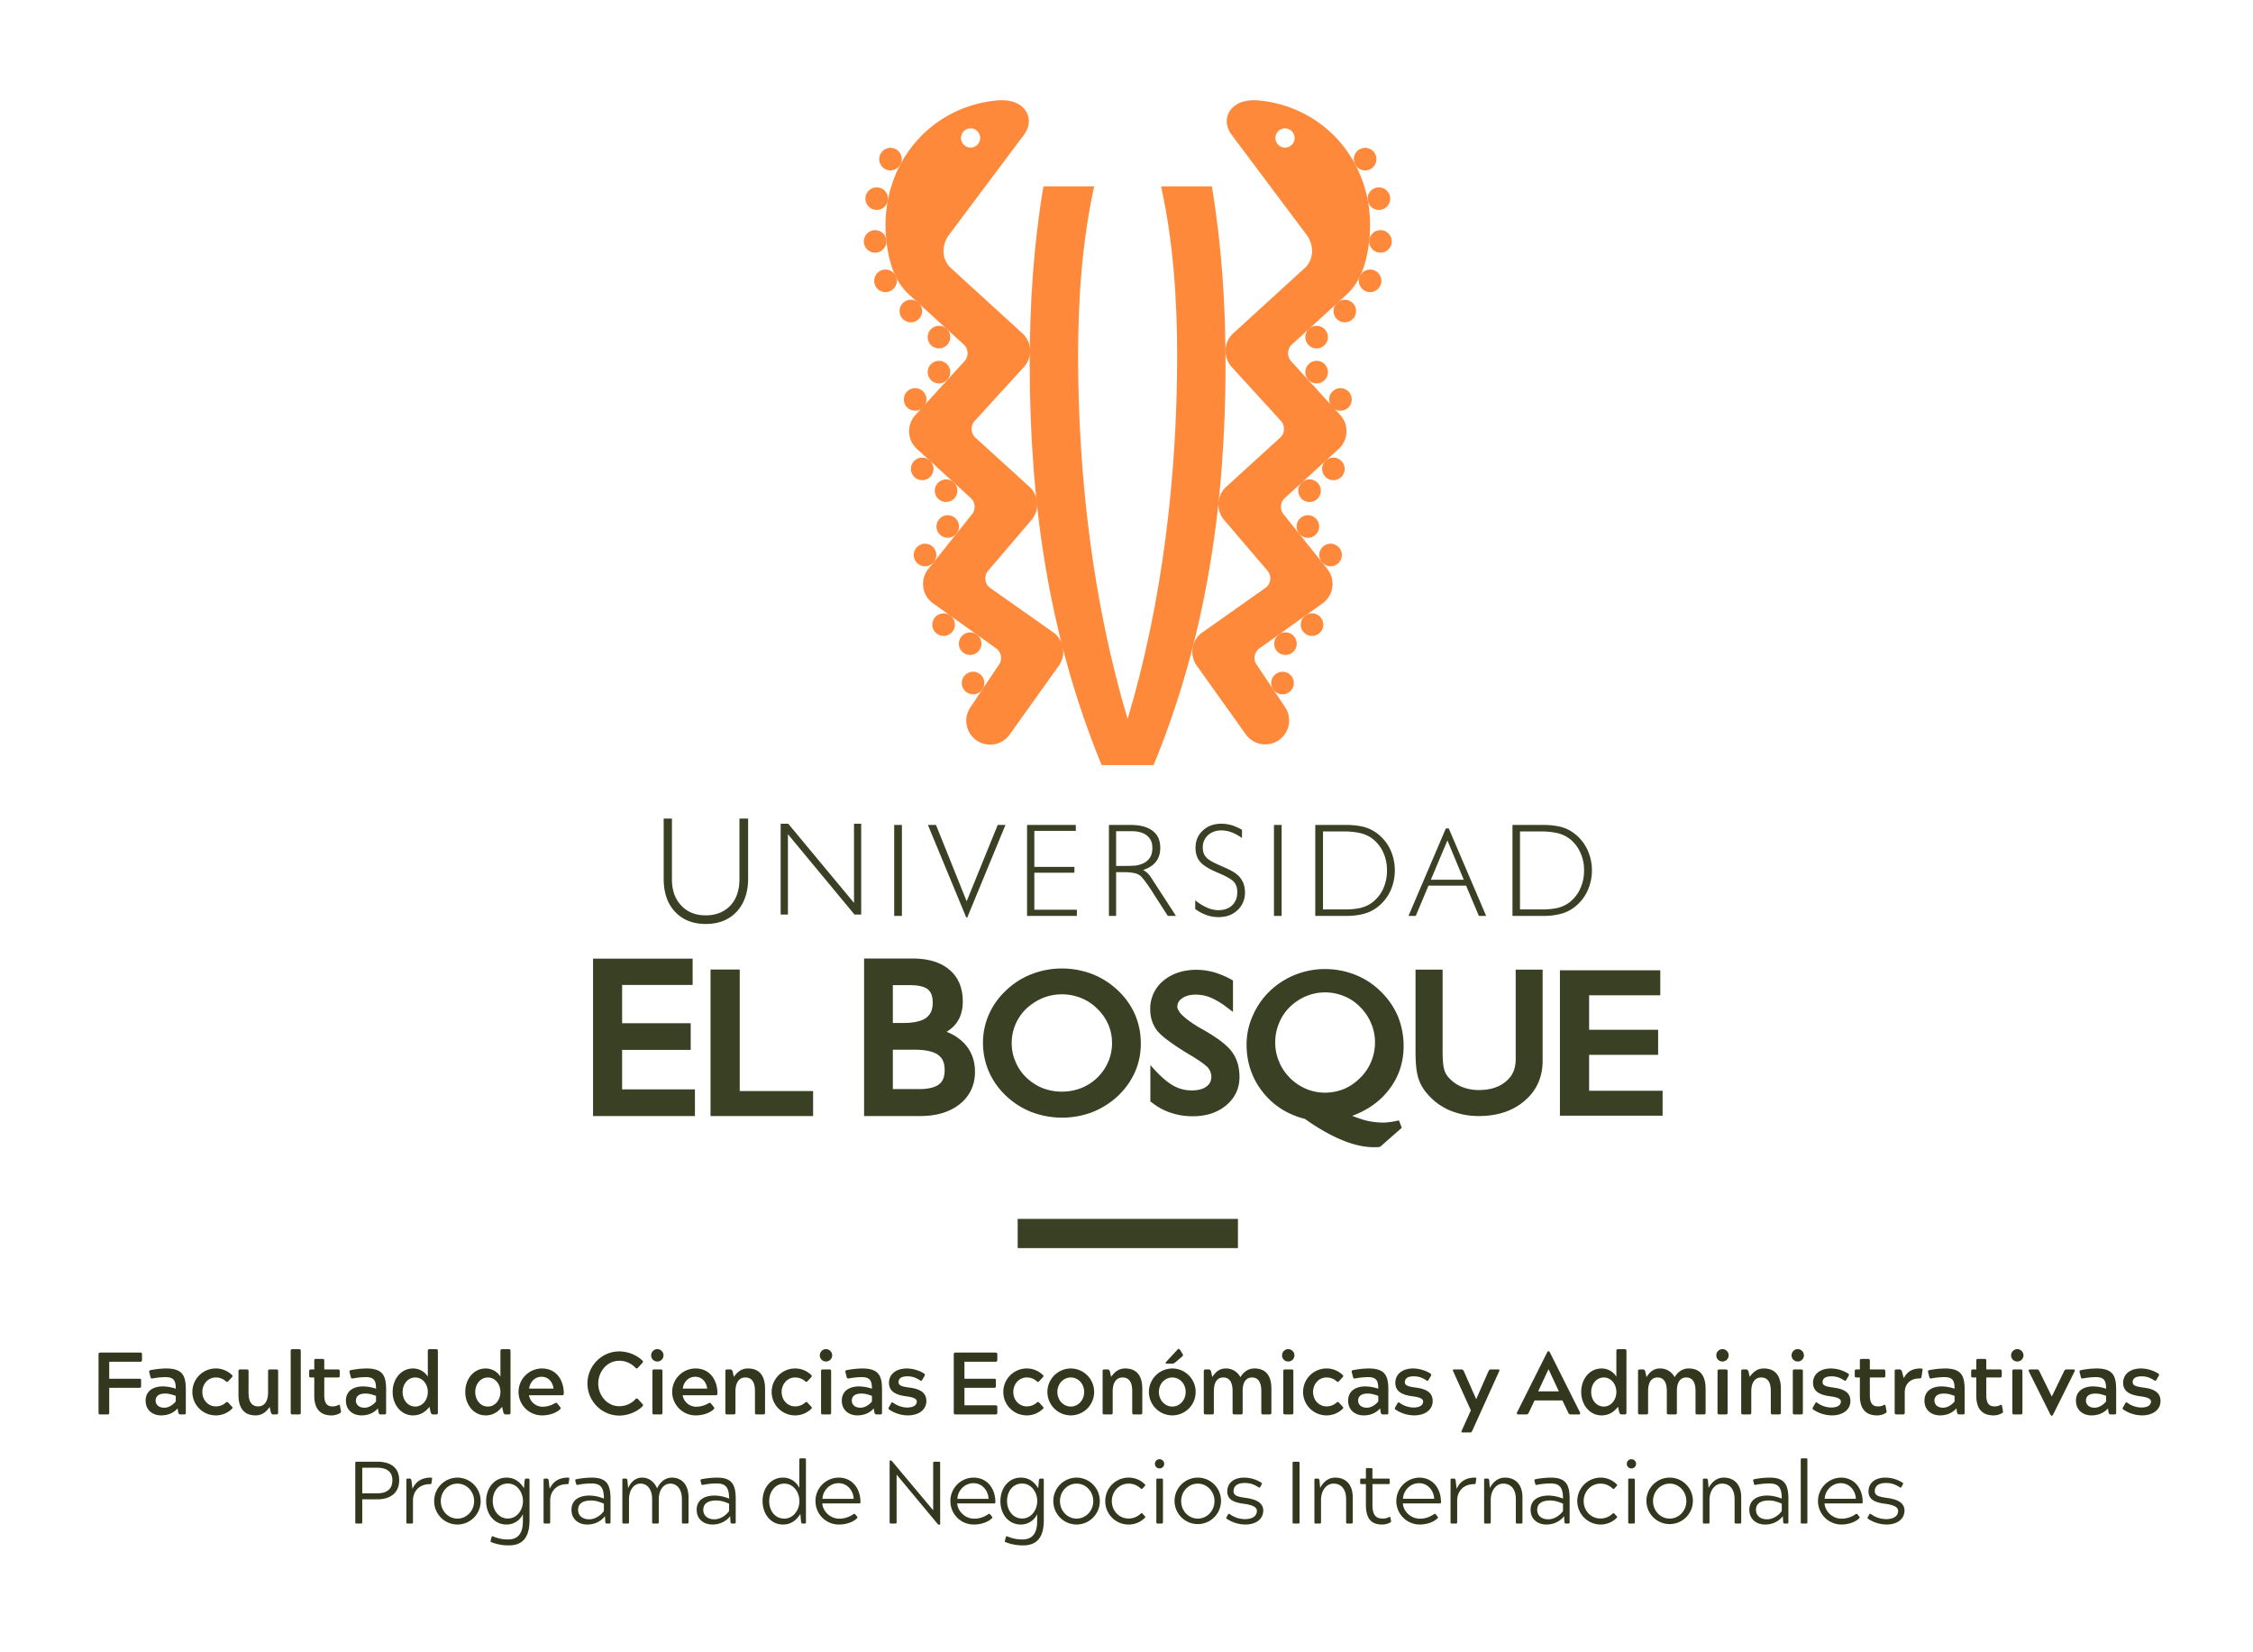 <svg id="facultad-logo-ueb-vertical-a-dos-lineas" xmlns="http://www.w3.org/2000/svg" width="3034.64" height="2224.411" viewBox="0 0 3034.64 2224.411">
  <defs>
    <style>
      .cls-1 {
        fill: none;
      }

      .cls-2 {
        fill: #ff893b;
      }

      .cls-3 {
        fill: #394024;
      }

      .cls-4 {
        fill: #33371d;
      }
    </style>
  </defs>
  <rect id="Rectangle_90" data-name="Rectangle 90" class="cls-1" width="3034.64" height="2224.411"/>
  <g id="Capa_2" data-name="Capa 2" transform="translate(798.793 134.982)">
    <g id="Group_115" data-name="Group 115">
      <g id="Group_114" data-name="Group 114">
        <g id="Group_113" data-name="Group 113" transform="translate(364.774)">
          <path id="Path_869" data-name="Path 869" class="cls-2" d="M993.131,1504.261c-71.659-174.023-96.884-354.2-96.884-540.054,0-80.118,5.1-160.414,18.468-239.439h68.378c-16.528,75.177-21.66,152.242-21.66,229.015,0,161.293,20.018,332.808,66.68,488.217,46.679-155.409,66.7-326.924,66.7-488.217,0-76.773-5.132-153.838-21.632-229.015h68.35C1154.867,803.794,1160,884.089,1160,964.207c0,185.855-25.21,366.031-96.9,540.054Z" transform="translate(-672.848 -608.752)"/>
          <path id="Path_870" data-name="Path 870" class="cls-2" d="M1005.849,781.672a15.2,15.2,0,0,1,20.465,22.49,15.2,15.2,0,0,1-20.465-22.49Z" transform="translate(-406.254 -473.825)"/>
          <path id="Path_871" data-name="Path 871" class="cls-2" d="M1005.849,794.965a15.2,15.2,0,1,1-.954,21.454A15.239,15.239,0,0,1,1005.849,794.965Z" transform="translate(-406.254 -439.985)"/>
          <path id="Path_872" data-name="Path 872" class="cls-2" d="M1014.946,805.356a15.178,15.178,0,1,1-1.014,21.448A15.115,15.115,0,0,1,1014.946,805.356Z" transform="translate(-383.193 -413.585)"/>
          <path id="Path_873" data-name="Path 873" class="cls-2" d="M1003.175,840a15.2,15.2,0,1,1-.986,21.455A15.2,15.2,0,0,1,1003.175,840Z" transform="translate(-413.128 -325.308)"/>
          <path id="Path_874" data-name="Path 874" class="cls-2" d="M1003.134,853.1a15.191,15.191,0,1,1-2.089,21.387A15.16,15.16,0,0,1,1003.134,853.1Z" transform="translate(-414.697 -290.686)"/>
          <path id="Path_875" data-name="Path 875" class="cls-2" d="M1011.943,863.777a15.185,15.185,0,1,1-2.419,21.313A15.15,15.15,0,0,1,1011.943,863.777Z" transform="translate(-392.778 -263.126)"/>
          <path id="Path_876" data-name="Path 876" class="cls-2" d="M1012.245,831.72a15.193,15.193,0,1,1-1.011,21.451A15.168,15.168,0,0,1,1012.245,831.72Z" transform="translate(-390.039 -346.396)"/>
          <path id="Path_877" data-name="Path 877" class="cls-2" d="M995.446,896.973a15.178,15.178,0,1,1-3.55,21.149A15.168,15.168,0,0,1,995.446,896.973Z" transform="translate(-436.398 -177.362)"/>
          <path id="Path_878" data-name="Path 878" class="cls-2" d="M994.692,911.647a15.189,15.189,0,1,1-4.146,21.061A15.2,15.2,0,0,1,994.692,911.647Z" transform="translate(-439.223 -139.307)"/>
          <path id="Path_879" data-name="Path 879" class="cls-2" d="M1005.574,889.714a15.19,15.19,0,1,1-3.611,21.181A15.208,15.208,0,0,1,1005.574,889.714Z" transform="translate(-410.725 -195.764)"/>
          <path id="Path_880" data-name="Path 880" class="cls-2" d="M1022.758,764.9a15.191,15.191,0,1,1,7.044,20.288A15.148,15.148,0,0,1,1022.758,764.9Z" transform="translate(-354.548 -528.244)"/>
          <path id="Path_881" data-name="Path 881" class="cls-2" d="M1025.188,755.824a15.188,15.188,0,1,1,14.443,15.9A15.2,15.2,0,0,1,1025.188,755.824Z" transform="translate(-344.506 -566.393)"/>
          <path id="Path_882" data-name="Path 882" class="cls-2" d="M1024.851,743.149a15.18,15.18,0,1,1,17.752,12.087A15.176,15.176,0,0,1,1024.851,743.149Z" transform="translate(-346.018 -607.746)"/>
          <path id="Path_883" data-name="Path 883" class="cls-2" d="M1021.4,733a15.189,15.189,0,1,1,20.795,5.43A15.216,15.216,0,0,1,1021.4,733Z" transform="translate(-359.34 -645.984)"/>
          <path id="Path_884" data-name="Path 884" class="cls-2" d="M1016.559,771.794a15.172,15.172,0,1,1-.986,21.447A15.182,15.182,0,0,1,1016.559,771.794Z" transform="translate(-379.017 -499.06)"/>
          <path id="Path_885" data-name="Path 885" class="cls-2" d="M882.916,781.672a15.2,15.2,0,1,0,1,21.447A15.221,15.221,0,0,0,882.916,781.672Z" transform="translate(-771.5 -473.825)"/>
          <path id="Path_886" data-name="Path 886" class="cls-2" d="M882.916,794.965a15.2,15.2,0,1,0,1,21.454A15.183,15.183,0,0,0,882.916,794.965Z" transform="translate(-771.5 -439.985)"/>
          <path id="Path_887" data-name="Path 887" class="cls-2" d="M873.858,805.356a15.188,15.188,0,1,0,.986,21.448A15.162,15.162,0,0,0,873.858,805.356Z" transform="translate(-794.557 -413.585)"/>
          <path id="Path_888" data-name="Path 888" class="cls-2" d="M885.606,840a15.19,15.19,0,1,0,.986,21.455A15.2,15.2,0,0,0,885.606,840Z" transform="translate(-764.627 -325.308)"/>
          <path id="Path_889" data-name="Path 889" class="cls-2" d="M885.645,853.1a15.18,15.18,0,1,0,2.089,21.387A15.161,15.161,0,0,0,885.645,853.1Z" transform="translate(-763.056 -290.686)"/>
          <path id="Path_890" data-name="Path 890" class="cls-2" d="M876.846,863.777a15.185,15.185,0,1,0,2.416,21.313A15.172,15.172,0,0,0,876.846,863.777Z" transform="translate(-784.969 -263.126)"/>
          <path id="Path_891" data-name="Path 891" class="cls-2" d="M876.541,831.72a15.191,15.191,0,1,0,1.011,21.451A15.171,15.171,0,0,0,876.541,831.72Z" transform="translate(-787.721 -346.396)"/>
          <path id="Path_892" data-name="Path 892" class="cls-2" d="M893.331,896.973a15.182,15.182,0,1,0,3.551,21.149A15.185,15.185,0,0,0,893.331,896.973Z" transform="translate(-741.353 -177.362)"/>
          <path id="Path_893" data-name="Path 893" class="cls-2" d="M894.062,911.647a15.182,15.182,0,1,0,4.189,21.061A15.159,15.159,0,0,0,894.062,911.647Z" transform="translate(-738.534 -139.307)"/>
          <path id="Path_894" data-name="Path 894" class="cls-2" d="M883.229,889.714a15.189,15.189,0,1,0,3.582,21.181A15.191,15.191,0,0,0,883.229,889.714Z" transform="translate(-767.024 -195.764)"/>
          <path id="Path_895" data-name="Path 895" class="cls-2" d="M866.079,764.9a15.2,15.2,0,1,0-7.069,20.288A15.169,15.169,0,0,0,866.079,764.9Z" transform="translate(-823.236 -528.244)"/>
          <path id="Path_896" data-name="Path 896" class="cls-2" d="M863.6,755.824a15.181,15.181,0,1,0-14.439,15.9A15.2,15.2,0,0,0,863.6,755.824Z" transform="translate(-833.261 -566.393)"/>
          <path id="Path_897" data-name="Path 897" class="cls-2" d="M863.955,743.149a15.18,15.18,0,1,0-17.734,12.087A15.177,15.177,0,0,0,863.955,743.149Z" transform="translate(-831.763 -607.746)"/>
          <path id="Path_898" data-name="Path 898" class="cls-2" d="M867.38,733a15.189,15.189,0,1,0-20.78,5.43A15.2,15.2,0,0,0,867.38,733Z" transform="translate(-818.433 -645.984)"/>
          <path id="Path_899" data-name="Path 899" class="cls-2" d="M872.217,771.794a15.172,15.172,0,1,0,.986,21.447A15.161,15.161,0,0,0,872.217,771.794Z" transform="translate(-798.733 -499.06)"/>
          <g id="Group_112" data-name="Group 112" transform="translate(29.177)">
            <path id="Path_900" data-name="Path 900" class="cls-2" d="M1068.616,1409.668l-86.669-61.1a15.98,15.98,0,0,1-2.5-22.536l57.937-67.829a32.2,32.2,0,0,0-2.089-45.484l-72.6-66.094a16.057,16.057,0,0,1-1.06-22.675l66.186-72.525a32.182,32.182,0,0,0-2.1-45.494l-96.1-87.772c-13.095-12-12.8-31.446-2.072-45.5L1027.58,739.1c9.832-12.9,9.2-27.931-1.745-37.894-5.49-5-16.262-10.828-36-8.7C895.49,702.667,832.166,785.4,842.612,881.042c5.2,48.038,22.359,65.278,31.754,73.872l72.379,66.076a16.042,16.042,0,0,1,1.029,22.675l-66.158,72.514a32.207,32.207,0,0,0,2.121,45.48l72.553,66.172a15.992,15.992,0,0,1,1.032,22.642l-58.234,72.979a32.2,32.2,0,0,0,5.026,45.253l86.814,61.938a16,16,0,0,1,2.745,22.519l-37.412,55.911a32.185,32.185,0,1,0,52.329,37.486l65.47-91.691A32.172,32.172,0,0,0,1068.616,1409.668ZM946.536,734.2a12.92,12.92,0,1,1,.833,18.277A12.95,12.95,0,0,1,946.536,734.2Z" transform="translate(-841.487 -692.057)"/>
            <path id="Path_901" data-name="Path 901" class="cls-2" d="M1049.092,692.509c-19.748-2.132-30.52,3.7-36.007,8.7-10.953,9.963-11.577,25-1.763,37.894l100.065,133.561c10.708,14.052,11.038,33.5-2.089,45.5l-96.125,87.772a32.206,32.206,0,0,0-2.089,45.494l66.2,72.525a16.045,16.045,0,0,1-1.075,22.675l-72.585,66.094a32.172,32.172,0,0,0-2.089,45.484l57.969,67.829a15.984,15.984,0,0,1-2.536,22.536l-86.637,61.1a32.22,32.22,0,0,0-5.491,45.2l65.456,91.691a32.2,32.2,0,0,0,52.357-37.486l-37.411-55.911a16.012,16.012,0,0,1,2.745-22.519l86.818-61.937a32.245,32.245,0,0,0,5.04-45.253l-58.267-72.979a16,16,0,0,1,1.046-22.642l72.556-66.172a32.248,32.248,0,0,0,2.117-45.48l-66.144-72.514a16.041,16.041,0,0,1,1.018-22.675l72.375-66.076c9.4-8.594,26.551-25.835,31.772-73.872C1206.764,785.4,1143.426,702.667,1049.092,692.509Zm42.455,59.969a12.919,12.919,0,1,1,.834-18.277A12.919,12.919,0,0,1,1091.547,752.478Z" transform="translate(-544.758 -692.057)"/>
          </g>
        </g>
        <path id="Path_902" data-name="Path 902" class="cls-3" d="M769.556,1141.075H861.95v-35.9H769.556v-51.6H864.55v-35.411H730.414v211.984H867.649v-35.886H769.556Zm158.417-108.237H888.668v197.307h138.147v-33.652H927.973Zm278.663,83.938c5.31-3.444,10.009-7.367,13.439-12.247,5.817-7.892,8.353-17.706,8.353-28.892,0-17.975-6.086-32.7-18.316-42.8-12.233-10.218-28.91-14.854-49.974-14.854h-64.665v212.161h75.766c21.777,0,39.646-5.309,53.209-16.109,13.406-10.8,20.628-25.853,20.376-44.037,0-14.081-4.583-26.551-13.247-36.468a63.4,63.4,0,0,0-24.941-16.755m-72.422-62.913h22.912c12.024,0,19.929,2.142,24.225,5.661a17.3,17.3,0,0,1,4.923,6.895,33.477,33.477,0,0,1,1.656,11.037c0,9.8-2.912,15.9-8.817,20.376-5.654,4.239-15.723,6.956-30.115,6.956h-14.783Zm62.055,133.724c-5.072,3.848-14.443,6.519-28.1,6.263h-33.95v-53.028h29.176c15.336,0,25.941,2.625,31.8,6.92,5.789,4.387,8.814,10.25,8.814,20.213,0,9.786-2.578,15.631-7.739,19.632m357.132-73.021h0l-4.207-2.294c-11.219-6.5-19.422-12.442-24.7-17.528a26.617,26.617,0,0,1-5.458-6.859,8.525,8.525,0,0,1-1.67-4.7c.177-4.926,1.787-8.235,6.263-11.47,4.565-3.239,10.442-5.058,18.376-5.058a52.941,52.941,0,0,1,19.99,3.834,102.1,102.1,0,0,1,22.437,13.5l7.934,5.909v-42.246l-2.387-1.433a116.158,116.158,0,0,0-23.3-9.743,90.125,90.125,0,0,0-23.479-3.291c-17.631,0-32.787,4.937-44.573,14.7a48.569,48.569,0,0,0-17.752,38.277c0,11.087,3.1,20.826,9.339,28.97,3.55,4.327,8.654,8.785,15.574,13.857,7.1,5.384,16.23,11.261,27.3,18.064,6.92,3.951,12.527,7.668,16.883,10.74a58.029,58.029,0,0,1,8.8,7.306c3.011,3.671,4.178,7.342,4.5,12.236-.327,5.891-2.089,9.591-6.565,13.035-4.3,3.249-10.829,5.267-19.749,5.267a49.444,49.444,0,0,1-23.479-5.654c-7.278-3.728-15.273-10.247-23.866-19.124l-8.533-9.25v48.974l2.089,1.391a81.568,81.568,0,0,0,25.686,13.871,90.613,90.613,0,0,0,29.835,4.565c17.752,0,32.907-4.973,44.541-14.712,11.754-9.814,17.9-22.88,17.9-37.961,0-12.828-3.043-24.075-9.576-33.216-6.533-9.4-19.125-18.989-38.156-29.96m246.724,82.956c14.708-17.56,22.075-38.277,22.075-61.693a106.221,106.221,0,0,0-7.814-40.291,103.428,103.428,0,0,0-23.242-33.371,102.2,102.2,0,0,0-34.01-22.224,110.388,110.388,0,0,0-40.784-7.746,107.831,107.831,0,0,0-40.334,7.746,105.866,105.866,0,0,0-34.34,22.224,101.96,101.96,0,0,0-22.731,33,94.673,94.673,0,0,0-8.264,38.77c0,24.239,7.4,45.81,21.9,64.051,14.258,18.082,33.322,30.1,56.624,36.01,17.361,12.279,33.68,21.66,49.1,28.1,15.992,6.746,30.492,10.026,43.675,10.026h3.88a14.139,14.139,0,0,0,3.192-.33l1.582-.241,29.059-25.519-2.238-6.129-1.582-3.852-3.849.84a95.334,95.334,0,0,1-10.083,1.55,42.819,42.819,0,0,1-7.966.521,102.469,102.469,0,0,1-23.778-3.117c-5.161-1.451-11.037-3.522-17.273-5.941,19.092-7.1,35.173-17.716,47.2-32.382m-21.572-40.738a65.352,65.352,0,0,1-14.5,21.585l-.238.2a67.464,67.464,0,0,1-21.777,15.06,68.335,68.335,0,0,1-25.689,5.061,65.924,65.924,0,0,1-25.714-5.235,70.31,70.31,0,0,1-21.869-14.886v-.2a62.307,62.307,0,0,1-14.35-21.585,64.128,64.128,0,0,1-5.132-25.732,65.67,65.67,0,0,1,5.132-26.044,63.461,63.461,0,0,1,14.261-21.5A70.513,70.513,0,0,1,1690.9,1068.7a66.816,66.816,0,0,1,51.137,0,62.985,62.985,0,0,1,21.657,14.635,66.437,66.437,0,0,1,14.857,22.256,63.042,63.042,0,0,1,5.072,25.463,65.687,65.687,0,0,1-5.072,25.732m194.6-2.671c-.177,12.6-4.175,21.986-13.215,29.474-8.743,7.384-20.585,11.534-36.1,11.534a61.124,61.124,0,0,1-23.806-4.5,48.363,48.363,0,0,1-17.989-13.276,25.72,25.72,0,0,1-5.43-11.013c-1.224-4.249-1.912-12.438-1.912-24.281V1032.973h-36.454v110.149c0,15.049,1.014,26.278,3.281,34.219a56.619,56.619,0,0,0,11.158,21.182,81.668,81.668,0,0,0,30.818,23.643,99.89,99.89,0,0,0,40.334,7.98c24.824,0,45.708-6.92,61.607-20.766,16.138-13.737,24.253-32.425,23.987-54.475V1032.973h-36.28Zm98.9,42.022v-48.392h92.961v-33.8h-92.961v-46.466h95.852v-33.638H2032.737v195.888h138.278v-33.591Zm-635.019-135.448a106.033,106.033,0,0,0-34.205-21.76,115.817,115.817,0,0,0-41.05-7.523,112.325,112.325,0,0,0-40.337,7.523,102.406,102.406,0,0,0-34.425,21.76,98.545,98.545,0,0,0-23.271,32.3,95.285,95.285,0,0,0-8.115,38.068,98.09,98.09,0,0,0,7.92,39.156,99.092,99.092,0,0,0,23.466,33.024,105.419,105.419,0,0,0,34.219,21.6,115.546,115.546,0,0,0,81.356.18,109.2,109.2,0,0,0,34.652-21.784,102.278,102.278,0,0,0,23.047-32.187,95.234,95.234,0,0,0,7.927-38.394,97.982,97.982,0,0,0-7.75-39.075,99.167,99.167,0,0,0-23.434-32.889m-12.634,96.213a66.041,66.041,0,0,1-36.326,35.521,72.707,72.707,0,0,1-52.432,0,68.891,68.891,0,0,1-21.688-14.219,61.68,61.68,0,0,1-14.528-21.3,60.5,60.5,0,0,1-5.1-25.026,63.387,63.387,0,0,1,5.1-25.289,64.251,64.251,0,0,1,14.528-20.99,75.949,75.949,0,0,1,22.3-14.464,69.527,69.527,0,0,1,51.393,0,65.011,65.011,0,0,1,21.9,14.464,66.061,66.061,0,0,1,15.021,21.6,63.179,63.179,0,0,1,4.891,24.675,61.918,61.918,0,0,1-5.054,25.026" transform="translate(-730.414 138.004)"/>
        <path id="Path_903" data-name="Path 903" class="cls-3" d="M813.866,1106.783c17.528,0,31.442-5.565,41.678-16.5,10.112-11.038,15.436-25.923,15.436-44.48V964.848H859.3v81.583c0,14.854-4.072,26.686-12.112,35.471-8.413,8.743-19.418,13.276-33.322,13.276-13.843,0-24.884-4.533-33.027-13.276q-12.508-13.178-12.471-35.471V964.848h-11.13V1045.8c0,18.741,5.029,33.659,15.262,44.48,10.19,10.938,24.062,16.5,41.366,16.5m110.727-120.9,89.68,108.237h8.995V971.768H1013.6V1078.38L924.993,971.768H914.807v122.35h9.785Zm143.127,110.042h10.41V973.438h-10.41Zm98.451,2.043,51.4-124.527h-10.413l-41.827,102.792-41.3-102.792h-10.874l51.581,124.527Zm147.6-10.4h-57.295v-49.779H1310.5v-7.845h-54.025V981.394h55.876v-7.955H1246.69v122.484h67.084Zm52.851-50.542h9.846a67.128,67.128,0,0,1,15.571,1.451,17.793,17.793,0,0,1,8.615,4.653,90,90,0,0,1,6.477,8.186c2.653,3.674,6.115,8.537,9.782,14.531l19.362,30.073h10.981L1413.81,1044.4a36.727,36.727,0,0,0-4.622-5.92,44,44,0,0,0-6.146-4.462c7.7-2.476,13.513-6.192,17.333-11.261,3.909-4.919,5.728-11.218,5.728-18.588,0-9.935-3.309-17.482-10.2-22.774-6.98-5.31-16.706-7.955-29.527-7.955h-29.417v122.484h9.669Zm0-55.2h20.33c9.144,0,16.088,1.788,21.188,5.874,4.895,3.88,7.31,9.381,7.31,16.468,0,5.164-.954,9.58-3.188,13.13a21.2,21.2,0,0,1-10.027,8.261,37.3,37.3,0,0,1-8.941,2.518c-3.792.348-10.084.571-19.156.571h-7.516Zm173.593,82.282a36.982,36.982,0,0,0-1.94-11.612,33.041,33.041,0,0,0-5.965-9.74c-3.848-4.278-11.456-8.74-22.437-13.254a25.622,25.622,0,0,1-2.593-1.27c-10.055-4.252-16.5-7.9-19.394-11.367-3.072-3.238-4.5-7.743-4.5-13.027a21.648,21.648,0,0,1,6.923-16.556c4.682-4.231,10.591-6.515,17.869-6.515a39.4,39.4,0,0,1,13.517,2.433c4.742,1.625,9.4,4.324,14.5,7.753V979.971a71.83,71.83,0,0,0-13.662-6.143,55.709,55.709,0,0,0-13.872-2.061c-10.413,0-18.766,3.089-25.271,9.218-6.562,6.1-9.785,13.875-9.785,23.182,0,7.76,2.029,14.116,6.356,19.035,4.235,4.873,12.173,9.771,23.806,14.588,11.247,4.76,18.379,8.817,21.479,12.275,3.224,3.685,4.6,8.2,4.6,13.712,0,7.533-2.178,13.4-6.92,17.883-4.448,4.3-10.8,6.562-18.709,6.562a38.99,38.99,0,0,1-14.737-3.306,68.7,68.7,0,0,1-16.258-9.963v11.779a63.524,63.524,0,0,0,15.514,8.175,47.8,47.8,0,0,0,15.662,2.66c10.442,0,18.943-2.972,25.718-9.346,6.71-6.32,10.112-14.29,10.112-24.115m49.346-90.67h-10.321v122.5h10.321Zm110.713,119.636a52.3,52.3,0,0,0,17.78-8.548,59.252,59.252,0,0,0,17.72-21.586,67.213,67.213,0,0,0,0-56.681,59.388,59.388,0,0,0-17.72-21.6,53.948,53.948,0,0,0-17.6-8.576,97.685,97.685,0,0,0-23.568-2.646h-42v122.484h42a86.484,86.484,0,0,0,23.391-2.848m-54.982-5.852V982.181h29.144a97.651,97.651,0,0,1,20.5,2.093,44.338,44.338,0,0,1,14.946,6.246,48.275,48.275,0,0,1,15.964,18.6,57.251,57.251,0,0,1,5.607,25.668,58.768,58.768,0,0,1-5.607,25.718,49.868,49.868,0,0,1-15.964,18.585,46.4,46.4,0,0,1-14.946,6.3,101.483,101.483,0,0,1-20.5,1.83ZM1810.78,978.109l-50.329,117.813h9.786l17.124-40.739h50.687l17.213,40.739h9.789l-50.361-117.813Zm-20.227,69.095,22.344-52.971,21.99,52.971Zm175.182,45.87a49.233,49.233,0,0,0,17.723-8.548,57.836,57.836,0,0,0,17.72-21.586,66.364,66.364,0,0,0,0-56.681,57.965,57.965,0,0,0-17.72-21.6,50.757,50.757,0,0,0-17.514-8.576,98.767,98.767,0,0,0-23.628-2.646h-41.8v122.484h41.8a86.538,86.538,0,0,0,23.419-2.848m-55.1-5.852V982.181H1939.9a97.822,97.822,0,0,1,20.493,2.093,43.959,43.959,0,0,1,14.922,6.246,46.849,46.849,0,0,1,15.868,18.6,55.761,55.761,0,0,1,5.728,25.668,57.222,57.222,0,0,1-5.728,25.718,48.343,48.343,0,0,1-15.868,18.585,45.992,45.992,0,0,1-14.922,6.3,101.643,101.643,0,0,1-20.493,1.83Z" transform="translate(-662.099 2.679)"/>
        <rect id="Rectangle_26" data-name="Rectangle 26" class="cls-3" width="296.675" height="39.312" transform="translate(571.957 1506.698)"/>
      </g>
      <path id="Path_1014" data-name="Path 1014" class="cls-4" d="M-1371.475-35.819h40.46c1.9,0,2.5-.595,2.5-2.5v-7.259c0-1.9-.476-2.5-2.5-2.5h-40.46V-70.924h41.531c2.023,0,2.618-.714,2.618-2.618V-80.8c0-1.9-.595-2.5-2.618-2.5h-53.431c-1.9,0-2.5.595-2.5,2.5V-2.5c0,1.9.595,2.5,2.5,2.5h9.4c1.9,0,2.5-.595,2.5-2.5Zm58.31-12.614a95.585,95.585,0,0,1,17.493-1.785c10.948,0,13.8,4.4,13.8,15.589a57.685,57.685,0,0,0-17.493-3.094c-12.852,0-23.086,6.188-23.086,19.159,0,13.328,10.115,19.873,20.825,19.873,12.376,0,18.921-5.712,22.253-9.4l.833,5.593c.714,1.9,1.309,2.5,2.737,2.5h5c2.023,0,2.5-.595,2.5-2.5V-33.082c0-18.8-4.046-28.8-26.775-28.8a118.625,118.625,0,0,0-20.825,2.261c-1.785.476-2.023,1.19-1.547,3.094l1.428,5.712C-1315.545-48.909-1315.069-48.195-1313.165-48.433Zm17.017,20.349c5.236,0,9.163,1.309,14.28,3.094v7.5c-3.57,4.522-9.4,8.449-15.47,8.449-8.211,0-11.662-4.879-11.662-9.52C-1309-24.038-1305.192-28.084-1296.148-28.084Zm68.068,17.255c-9.877,0-17.969-8.33-17.969-19.4s8.092-19.516,17.969-19.516a19.68,19.68,0,0,1,13.685,5.117c1.428,1.309,2.261.952,3.57-.476l4.4-4.76c1.19-1.428,1.428-2.023.357-3.094a30.952,30.952,0,0,0-22.015-8.925A31.59,31.59,0,0,0-1259.5-30.226,31.488,31.488,0,0,0-1228.08,1.309a30.952,30.952,0,0,0,22.015-8.925c1.071-1.071.833-1.666-.357-3.094l-4.4-4.76c-1.309-1.428-2.142-1.785-3.57-.476A19.68,19.68,0,0,1-1228.08-10.829Zm74.375,8.33c.952,1.785,1.428,2.5,2.975,2.5h4.284c1.9,0,2.5-.595,2.5-2.5V-58.072c0-1.9-.6-2.5-2.5-2.5h-8.568c-1.9,0-2.5.595-2.5,2.5v28.56c0,11.305-4.522,18.683-13.328,18.683-8.33,0-12.971-5.712-12.971-18.207V-58.072c0-1.9-.6-2.5-2.5-2.5h-8.568c-1.9,0-2.5.595-2.5,2.5V-26.18c0,20.468,10,27.489,23.086,27.489,10.115,0,15.351-6.426,18.921-11.305Zm26.656,0c0,1.9.6,2.5,2.5,2.5h8.568c1.9,0,2.5-.595,2.5-2.5V-85.323c0-1.9-.476-2.5-2.5-2.5h-8.568c-1.9,0-2.5.6-2.5,2.5Zm66.283.833c1.547-.833,1.666-1.428,1.309-3.213l-1.071-5.95c-.476-2.5-.952-2.618-3.213-1.428a15.069,15.069,0,0,1-7.14,1.428c-7.259,0-10.948-4.284-10.948-14.994V-49.742h18.326c1.9,0,2.5-.6,2.5-2.5v-5.712c0-2.023-.595-2.618-2.5-2.618h-18.326V-72.233c0-1.9-.595-2.5-2.5-2.5h-8.449c-2.023,0-2.5.6-2.5,2.5v11.662h-4.4c-1.9,0-2.5.595-2.5,2.5v5.831c0,1.9.6,2.5,2.5,2.5h4.4V-24.99c0,16.422,7.259,26.3,22.967,26.3A21.881,21.881,0,0,0-1060.766-1.666Zm17.374-46.767a95.585,95.585,0,0,1,17.493-1.785c10.948,0,13.8,4.4,13.8,15.589a57.686,57.686,0,0,0-17.493-3.094c-12.852,0-23.086,6.188-23.086,19.159,0,13.328,10.115,19.873,20.825,19.873,12.376,0,18.921-5.712,22.253-9.4l.833,5.593c.714,1.9,1.309,2.5,2.737,2.5h5c2.023,0,2.5-.595,2.5-2.5V-33.082c0-18.8-4.046-28.8-26.775-28.8a118.625,118.625,0,0,0-20.825,2.261c-1.785.476-2.023,1.19-1.547,3.094l1.428,5.712C-1045.772-48.909-1045.3-48.195-1043.392-48.433Zm17.017,20.349c5.236,0,9.163,1.309,14.28,3.094v7.5c-3.57,4.522-9.4,8.449-15.47,8.449-8.211,0-11.662-4.879-11.662-9.52C-1039.227-24.038-1035.419-28.084-1026.375-28.084Zm84.014-22.729A23.264,23.264,0,0,0-962.234-61.88c-16.3,0-27.489,14.28-27.489,31.654,0,17.017,11.186,31.535,27.489,31.535,11.543,0,17.969-6.545,22.134-11.543l1.666,7.735c.952,1.785,1.428,2.5,2.975,2.5h4.165c1.9,0,2.5-.595,2.5-2.5V-85.323c0-1.9-.595-2.5-2.5-2.5h-8.568c-2.023,0-2.5.6-2.5,2.5Zm-16.9,40.222c-9.877,0-17.017-8.568-17.017-19.635,0-10.71,7.14-19.516,17.017-19.516s16.9,9.044,16.9,19.516S-949.382-10.591-959.259-10.591Zm114.716-40.222A23.264,23.264,0,0,0-864.416-61.88c-16.3,0-27.489,14.28-27.489,31.654,0,17.017,11.186,31.535,27.489,31.535,11.543,0,17.969-6.545,22.134-11.543l1.666,7.735c.952,1.785,1.428,2.5,2.975,2.5h4.165c1.9,0,2.5-.595,2.5-2.5V-85.323c0-1.9-.595-2.5-2.5-2.5h-8.568c-2.023,0-2.5.6-2.5,2.5Zm-16.9,40.222c-9.877,0-17.017-8.568-17.017-19.635,0-10.71,7.14-19.516,17.017-19.516s16.9,9.044,16.9,19.516S-851.564-10.591-861.441-10.591Zm93.534-4.046c-1.19-1.547-1.785-1.071-3.57-.238a32.924,32.924,0,0,1-16.3,4.522,18.588,18.588,0,0,1-18.326-15.47H-761.6c2.023,0,2.38-.714,2.38-2.618,0-17.85-10.115-33.439-29.512-33.439a31.59,31.59,0,0,0-31.416,31.654A31.619,31.619,0,0,0-788.137,1.309c8.687,0,18.564-2.975,24.038-8.33,1.071-1.19.833-1.9-.357-3.332Zm-37.961-20.111c.833-7.735,6.664-15.946,16.779-15.946,10,0,15.232,8.211,16.065,15.946Zm121.261,23.681c-16.66,0-28.2-15.113-28.2-30.583,0-15.589,11.543-30.583,28.2-30.583a29.5,29.5,0,0,1,21.9,9.4c1.428,1.428,2.261,1.19,3.57-.238l5.474-5.95c1.309-1.428,1.547-2.261.238-3.57-7.616-7.5-19.635-12.257-31.178-12.257-23.443,0-42.721,19.516-42.721,43.2s19.278,43.2,42.721,43.2c11.543,0,23.562-4.76,31.178-12.257,1.428-1.428,1.19-2.142-.119-3.689l-5.474-5.95c-1.309-1.309-2.142-1.666-3.57-.238A29.62,29.62,0,0,1-684.607-11.067ZM-639.863-2.5c0,1.9.595,2.5,2.5,2.5h8.568c1.9,0,2.5-.595,2.5-2.5V-58.072c0-1.9-.595-2.5-2.5-2.5h-8.568c-1.9,0-2.5.595-2.5,2.5Zm-1.666-76.993a8.179,8.179,0,0,0,8.33,8.211,8.253,8.253,0,0,0,8.33-8.211,8.458,8.458,0,0,0-8.33-8.449A8.38,8.38,0,0,0-641.529-79.492Zm80.563,64.855c-1.19-1.547-1.785-1.071-3.57-.238a32.924,32.924,0,0,1-16.3,4.522,18.588,18.588,0,0,1-18.326-15.47h44.506c2.023,0,2.38-.714,2.38-2.618,0-17.85-10.115-33.439-29.512-33.439a31.59,31.59,0,0,0-31.416,31.654A31.619,31.619,0,0,0-581.2,1.309c8.687,0,18.564-2.975,24.038-8.33,1.071-1.19.833-1.9-.357-3.332Zm-37.961-20.111c.833-7.735,6.664-15.946,16.779-15.946,10,0,15.232,8.211,16.065,15.946Zm67.116-23.324c-.952-1.785-1.428-2.5-2.975-2.5h-4.284c-1.9,0-2.5.595-2.5,2.5V-2.5c0,1.9.595,2.5,2.5,2.5h8.568c1.9,0,2.5-.595,2.5-2.5v-28.56c0-11.305,4.522-18.683,13.328-18.683,8.33,0,12.971,5.712,12.971,18.326V-2.5c0,1.9.6,2.5,2.5,2.5h8.568c1.9,0,2.5-.595,2.5-2.5V-34.391c0-20.468-10-27.489-23.086-27.489-10.115,0-15.351,6.545-18.921,11.3ZM-447.8-10.829c-9.877,0-17.969-8.33-17.969-19.4s8.092-19.516,17.969-19.516a19.68,19.68,0,0,1,13.685,5.117c1.428,1.309,2.261.952,3.57-.476l4.4-4.76c1.19-1.428,1.428-2.023.357-3.094A30.952,30.952,0,0,0-447.8-61.88a31.59,31.59,0,0,0-31.416,31.654A31.488,31.488,0,0,0-447.8,1.309a30.952,30.952,0,0,0,22.015-8.925c1.071-1.071.833-1.666-.357-3.094l-4.4-4.76c-1.309-1.428-2.142-1.785-3.57-.476A19.68,19.68,0,0,1-447.8-10.829Zm35.105,8.33c0,1.9.6,2.5,2.5,2.5h8.568c1.9,0,2.5-.595,2.5-2.5V-58.072c0-1.9-.6-2.5-2.5-2.5h-8.568c-1.9,0-2.5.595-2.5,2.5Zm-1.666-76.993a8.179,8.179,0,0,0,8.33,8.211,8.253,8.253,0,0,0,8.33-8.211,8.458,8.458,0,0,0-8.33-8.449A8.38,8.38,0,0,0-414.358-79.492Zm38.913,31.059a95.586,95.586,0,0,1,17.493-1.785c10.948,0,13.8,4.4,13.8,15.589a57.686,57.686,0,0,0-17.493-3.094c-12.852,0-23.086,6.188-23.086,19.159,0,13.328,10.115,19.873,20.825,19.873,12.376,0,18.921-5.712,22.253-9.4l.833,5.593c.714,1.9,1.309,2.5,2.737,2.5h5c2.023,0,2.5-.595,2.5-2.5V-33.082c0-18.8-4.046-28.8-26.775-28.8a118.622,118.622,0,0,0-20.825,2.261c-1.785.476-2.023,1.19-1.547,3.094l1.428,5.712C-377.825-48.909-377.349-48.195-375.445-48.433Zm17.017,20.349c5.236,0,9.163,1.309,14.28,3.094v7.5c-3.57,4.522-9.4,8.449-15.47,8.449-8.211,0-11.662-4.879-11.662-9.52C-371.28-24.038-367.472-28.084-358.428-28.084Zm61.642,18.8a32.768,32.768,0,0,1-18.445-6.188c-1.9-1.428-2.5-.6-3.332,1.071l-2.618,4.522c-.833,1.666-1.071,2.38.6,3.57a45.845,45.845,0,0,0,24.633,7.616c15.351,0,25.109-7.854,25.109-19.4,0-12.614-10.829-16.541-23.205-18.088-9.163-1.309-14.28-2.5-14.28-7.14,0-4.879,3.451-7.973,12.019-7.973,7.259,0,11.781,2.142,16.9,5.355,1.785,1.19,2.5.476,3.332-1.19l2.618-4.4c.714-1.666,1.19-2.5-.714-3.689a45.358,45.358,0,0,0-22.967-6.664c-14.4,0-24.038,7.616-24.038,19.278,0,12.733,10.829,16.541,23.2,18.207,9.044,1.19,14.28,3.094,14.28,7.021C-283.7-12.733-287.861-9.282-296.786-9.282ZM-177.905,0c2.023,0,2.618-.595,2.618-2.5V-9.758c0-2.023-.595-2.5-2.618-2.5h-41.65V-35.819h39.865c2.023,0,2.5-.595,2.5-2.5v-7.259c0-2.023-.476-2.5-2.5-2.5h-39.865V-70.924h41.65c1.9,0,2.618-.714,2.618-2.618V-80.8c0-1.9-.714-2.5-2.618-2.5h-53.431c-1.9,0-2.618.595-2.618,2.5V-2.5c0,1.9.6,2.5,2.618,2.5Zm42.126-10.829c-9.877,0-17.969-8.33-17.969-19.4s8.092-19.516,17.969-19.516a19.68,19.68,0,0,1,13.685,5.117c1.428,1.309,2.261.952,3.57-.476l4.4-4.76c1.19-1.428,1.428-2.023.357-3.094a30.952,30.952,0,0,0-22.015-8.925A31.59,31.59,0,0,0-167.2-30.226,31.488,31.488,0,0,0-135.779,1.309a30.952,30.952,0,0,0,22.015-8.925c1.071-1.071.833-1.666-.357-3.094l-4.4-4.76c-1.309-1.428-2.142-1.785-3.57-.476A19.68,19.68,0,0,1-135.779-10.829Zm27.965-19.4A31.589,31.589,0,0,0-76.279,1.309,31.488,31.488,0,0,0-44.863-30.226,31.59,31.59,0,0,0-76.279-61.88,31.691,31.691,0,0,0-107.814-30.226Zm31.535,19.635c-10,0-18.088-8.568-18.088-19.635s8.092-19.516,18.088-19.516c9.877,0,17.969,8.449,17.969,19.516S-66.4-10.591-76.279-10.591Zm52.6-47.481c-.952-1.785-1.428-2.5-2.975-2.5H-30.94c-1.9,0-2.5.595-2.5,2.5V-2.5c0,1.9.595,2.5,2.5,2.5h8.568c1.9,0,2.5-.595,2.5-2.5v-28.56c0-11.305,4.522-18.683,13.328-18.683,8.33,0,12.971,5.712,12.971,18.326V-2.5c0,1.9.6,2.5,2.5,2.5h8.568c1.9,0,2.5-.595,2.5-2.5V-34.391c0-20.468-10-27.489-23.086-27.489-10.115,0-15.351,6.545-18.921,11.3Zm52.6,27.846A31.589,31.589,0,0,0,60.452,1.309,31.488,31.488,0,0,0,91.868-30.226,31.59,31.59,0,0,0,60.452-61.88,31.691,31.691,0,0,0,28.917-30.226ZM60.452-10.591c-10,0-18.088-8.568-18.088-19.635s8.092-19.516,18.088-19.516c9.877,0,17.969,8.449,17.969,19.516S70.329-10.591,60.452-10.591Zm13.09-67.235c1.547-1.309,1.547-2.023.833-3.451l-3.332-5.355c-1.071-1.666-2.38-2.261-3.57-.714L52.717-71.4c-1.9,2.142-1.547,2.975.119,2.975h7.5a5.8,5.8,0,0,0,3.927-1.547ZM152.082-50.1A21.447,21.447,0,0,0,132.328-61.88c-9.877,0-14.637,6.545-18.088,11.543l-1.666-7.735c-.833-1.785-1.428-2.5-2.856-2.5h-4.4c-1.785,0-2.5.595-2.5,2.5V-2.5c0,1.9.714,2.5,2.5,2.5h8.568c2.023,0,2.5-.595,2.5-2.5v-28.56c0-11.781,4.165-18.683,12.733-18.683,8.449,0,12.5,6.664,12.5,18.326V-2.5c0,1.9.595,2.5,2.5,2.5h8.568c1.9,0,2.5-.595,2.5-2.5V-32.011c0-11.305,4.641-17.731,12.614-17.731,7.854,0,12.5,5.712,12.5,18.326V-2.5c0,1.9.6,2.5,2.5,2.5h8.568c1.9,0,2.5-.595,2.5-2.5V-34.51c0-20.349-9.758-27.37-22.848-27.37C161.126-61.88,155.295-55.335,152.082-50.1ZM209.916-2.5c0,1.9.6,2.5,2.5,2.5h8.568c1.9,0,2.5-.595,2.5-2.5V-58.072c0-1.9-.6-2.5-2.5-2.5h-8.568c-1.9,0-2.5.595-2.5,2.5ZM208.25-79.492a8.179,8.179,0,0,0,8.33,8.211,8.253,8.253,0,0,0,8.33-8.211,8.458,8.458,0,0,0-8.33-8.449A8.38,8.38,0,0,0,208.25-79.492Zm59.738,68.663c-9.877,0-17.969-8.33-17.969-19.4s8.092-19.516,17.969-19.516a19.68,19.68,0,0,1,13.685,5.117c1.428,1.309,2.261.952,3.57-.476l4.4-4.76c1.19-1.428,1.428-2.023.357-3.094a30.952,30.952,0,0,0-22.015-8.925,31.59,31.59,0,0,0-31.416,31.654A31.488,31.488,0,0,0,267.988,1.309,30.952,30.952,0,0,0,290-7.616c1.071-1.071.833-1.666-.357-3.094l-4.4-4.76c-1.309-1.428-2.142-1.785-3.57-.476A19.68,19.68,0,0,1,267.988-10.829Zm38.556-37.6a95.586,95.586,0,0,1,17.493-1.785c10.948,0,13.8,4.4,13.8,15.589a57.686,57.686,0,0,0-17.493-3.094c-12.852,0-23.086,6.188-23.086,19.159,0,13.328,10.115,19.873,20.825,19.873,12.376,0,18.921-5.712,22.253-9.4l.833,5.593c.714,1.9,1.309,2.5,2.737,2.5h5c2.023,0,2.5-.595,2.5-2.5V-33.082c0-18.8-4.046-28.8-26.775-28.8a118.622,118.622,0,0,0-20.825,2.261c-1.785.476-2.023,1.19-1.547,3.094l1.428,5.712C304.164-48.909,304.64-48.195,306.544-48.433Zm17.017,20.349c5.236,0,9.163,1.309,14.28,3.094v7.5c-3.57,4.522-9.4,8.449-15.47,8.449-8.211,0-11.662-4.879-11.662-9.52C310.709-24.038,314.517-28.084,323.561-28.084ZM385.2-9.282a32.768,32.768,0,0,1-18.445-6.188c-1.9-1.428-2.5-.6-3.332,1.071l-2.618,4.522c-.833,1.666-1.071,2.38.6,3.57a45.845,45.845,0,0,0,24.633,7.616c15.351,0,25.109-7.854,25.109-19.4,0-12.614-10.829-16.541-23.205-18.088-9.163-1.309-14.28-2.5-14.28-7.14,0-4.879,3.451-7.973,12.019-7.973,7.259,0,11.781,2.142,16.9,5.355,1.785,1.19,2.5.476,3.332-1.19l2.618-4.4c.714-1.666,1.19-2.5-.714-3.689a45.358,45.358,0,0,0-22.967-6.664c-14.4,0-24.038,7.616-24.038,19.278,0,12.733,10.829,16.541,23.2,18.207,9.044,1.19,14.28,3.094,14.28,7.021C398.293-12.733,394.128-9.282,385.2-9.282Zm84.609-11.424-.119.119L453.152-58.072c-1.071-1.9-1.666-2.5-3.332-2.5h-9.758c-1.785,0-2.142.595-1.309,2.5l23.8,52.6L450.3,21.777c-.952,1.9-.476,2.5,1.309,2.5h9.758c1.547,0,2.261-.476,3.213-2.5l36.057-79.849c.833-1.9.476-2.5-1.309-2.5h-9.758c-1.666,0-2.261.595-3.332,2.5ZM567.273-60.69l13.8,29.631H553.231l13.8-29.631Zm2.142-22.015c-.952-1.428-1.19-2.38-2.142-2.38h-.357c-.833,0-1.19.952-2.023,2.38L524.671-2.5A1.667,1.667,0,0,0,526.218,0h11.067c1.785,0,2.261-.595,3.332-2.5l7.735-16.3h37.485l7.854,16.3c.952,1.9,1.547,2.5,3.332,2.5h10.948a1.688,1.688,0,0,0,1.666-2.5Zm89.131,31.892A23.264,23.264,0,0,0,638.673-61.88c-16.3,0-27.489,14.28-27.489,31.654,0,17.017,11.186,31.535,27.489,31.535,11.543,0,17.969-6.545,22.134-11.543L662.473-2.5C663.425-.714,663.9,0,665.448,0h4.165c1.9,0,2.5-.595,2.5-2.5V-85.323c0-1.9-.595-2.5-2.5-2.5h-8.568c-2.023,0-2.5.6-2.5,2.5Zm-16.9,40.222c-9.877,0-17.017-8.568-17.017-19.635,0-10.71,7.14-19.516,17.017-19.516s16.9,9.044,16.9,19.516S651.525-10.591,641.648-10.591ZM736.967-50.1A21.447,21.447,0,0,0,717.213-61.88c-9.877,0-14.637,6.545-18.088,11.543l-1.666-7.735c-.833-1.785-1.428-2.5-2.856-2.5h-4.4c-1.785,0-2.5.595-2.5,2.5V-2.5c0,1.9.714,2.5,2.5,2.5h8.568c2.023,0,2.5-.595,2.5-2.5v-28.56c0-11.781,4.165-18.683,12.733-18.683,8.449,0,12.495,6.664,12.495,18.326V-2.5c0,1.9.595,2.5,2.5,2.5h8.568c1.9,0,2.5-.595,2.5-2.5V-32.011c0-11.305,4.641-17.731,12.614-17.731,7.854,0,12.495,5.712,12.495,18.326V-2.5c0,1.9.595,2.5,2.5,2.5h8.568c1.9,0,2.5-.595,2.5-2.5V-34.51c0-20.349-9.758-27.37-22.848-27.37C746.011-61.88,740.18-55.335,736.967-50.1ZM794.8-2.5c0,1.9.595,2.5,2.5,2.5h8.568c1.9,0,2.5-.595,2.5-2.5V-58.072c0-1.9-.595-2.5-2.5-2.5H797.3c-1.9,0-2.5.595-2.5,2.5Zm-1.666-76.993a8.179,8.179,0,0,0,8.33,8.211,8.253,8.253,0,0,0,8.33-8.211,8.458,8.458,0,0,0-8.33-8.449A8.38,8.38,0,0,0,793.135-79.492Zm43.316,21.42c-.952-1.785-1.428-2.5-2.975-2.5h-4.284c-1.9,0-2.5.595-2.5,2.5V-2.5c0,1.9.595,2.5,2.5,2.5h8.568c1.9,0,2.5-.595,2.5-2.5v-28.56c0-11.305,4.522-18.683,13.328-18.683,8.33,0,12.971,5.712,12.971,18.326V-2.5c0,1.9.595,2.5,2.5,2.5h8.568c1.9,0,2.5-.595,2.5-2.5V-34.391c0-20.468-10-27.489-23.086-27.489-10.115,0-15.351,6.545-18.921,11.3ZM896.189-2.5c0,1.9.595,2.5,2.5,2.5h8.568c1.9,0,2.5-.595,2.5-2.5V-58.072c0-1.9-.595-2.5-2.5-2.5h-8.568c-1.9,0-2.5.595-2.5,2.5Zm-1.666-76.993a8.179,8.179,0,0,0,8.33,8.211,8.253,8.253,0,0,0,8.33-8.211,8.458,8.458,0,0,0-8.33-8.449A8.38,8.38,0,0,0,894.523-79.492Zm53.312,70.21A32.768,32.768,0,0,1,929.39-15.47c-1.9-1.428-2.5-.6-3.332,1.071L923.44-9.877c-.833,1.666-1.071,2.38.6,3.57a45.845,45.845,0,0,0,24.633,7.616c15.351,0,25.109-7.854,25.109-19.4,0-12.614-10.829-16.541-23.205-18.088-9.163-1.309-14.28-2.5-14.28-7.14,0-4.879,3.451-7.973,12.019-7.973,7.259,0,11.781,2.142,16.9,5.355,1.785,1.19,2.5.476,3.332-1.19l2.618-4.4c.714-1.666,1.19-2.5-.714-3.689a45.358,45.358,0,0,0-22.967-6.664c-14.4,0-24.038,7.616-24.038,19.278,0,12.733,10.829,16.541,23.205,18.207,9.044,1.19,14.28,3.094,14.28,7.021C960.925-12.733,956.76-9.282,947.835-9.282Zm73.185,7.616c1.547-.833,1.666-1.428,1.309-3.213l-1.071-5.95c-.476-2.5-.952-2.618-3.213-1.428a15.07,15.07,0,0,1-7.14,1.428c-7.259,0-10.948-4.284-10.948-14.994V-49.742h18.326c1.9,0,2.5-.6,2.5-2.5v-5.712c0-2.023-.6-2.618-2.5-2.618H999.957V-72.233c0-1.9-.6-2.5-2.5-2.5h-8.449c-2.023,0-2.5.6-2.5,2.5v11.662h-4.4c-1.9,0-2.5.595-2.5,2.5v5.831c0,1.9.595,2.5,2.5,2.5h4.4V-24.99c0,16.422,7.259,26.3,22.967,26.3A21.88,21.88,0,0,0,1021.02-1.666Zm45.7-46.767c1.9,0,2.5-.476,2.856-2.38l1.309-8.687c.238-1.666,0-2.38-2.38-2.38-14.637,0-19.516,7.14-22.848,13.09l-2.5-9.282c-.952-1.785-1.428-2.5-2.975-2.5H1035.9c-1.9,0-2.5.595-2.5,2.5V-2.5c0,1.9.595,2.5,2.5,2.5h8.568c1.9,0,2.5-.595,2.5-2.5v-27.37C1046.962-39.508,1053.031-48.433,1066.716-48.433Zm16.065,0a95.585,95.585,0,0,1,17.493-1.785c10.948,0,13.8,4.4,13.8,15.589a57.685,57.685,0,0,0-17.493-3.094c-12.852,0-23.086,6.188-23.086,19.159,0,13.328,10.115,19.873,20.825,19.873,12.376,0,18.921-5.712,22.253-9.4l.833,5.593c.714,1.9,1.309,2.5,2.737,2.5h5c2.023,0,2.5-.595,2.5-2.5V-33.082c0-18.8-4.046-28.8-26.775-28.8a118.625,118.625,0,0,0-20.825,2.261c-1.785.476-2.023,1.19-1.547,3.094l1.428,5.712C1080.4-48.909,1080.877-48.195,1082.781-48.433ZM1099.8-28.084c5.236,0,9.163,1.309,14.28,3.094v7.5c-3.57,4.522-9.4,8.449-15.47,8.449-8.211,0-11.662-4.879-11.662-9.52C1086.946-24.038,1090.754-28.084,1099.8-28.084Zm78.064,26.418c1.547-.833,1.666-1.428,1.309-3.213l-1.071-5.95c-.476-2.5-.952-2.618-3.213-1.428a15.069,15.069,0,0,1-7.14,1.428c-7.259,0-10.948-4.284-10.948-14.994V-49.742h18.326c1.9,0,2.5-.6,2.5-2.5v-5.712c0-2.023-.595-2.618-2.5-2.618H1156.8V-72.233c0-1.9-.595-2.5-2.5-2.5h-8.449c-2.023,0-2.5.6-2.5,2.5v11.662h-4.4c-1.9,0-2.5.595-2.5,2.5v5.831c0,1.9.6,2.5,2.5,2.5h4.4V-24.99c0,16.422,7.259,26.3,22.967,26.3A21.881,21.881,0,0,0,1177.862-1.666ZM1191.9-2.5c0,1.9.6,2.5,2.5,2.5h8.568c1.9,0,2.5-.595,2.5-2.5V-58.072c0-1.9-.595-2.5-2.5-2.5H1194.4c-1.9,0-2.5.595-2.5,2.5Zm-1.666-76.993a8.179,8.179,0,0,0,8.33,8.211,8.253,8.253,0,0,0,8.33-8.211,8.458,8.458,0,0,0-8.33-8.449A8.38,8.38,0,0,0,1190.238-79.492Zm52.479,78.9c.952,1.547,1.19,2.38,2.142,2.38h.357c.833,0,1.071-.833,2.023-2.38l28.56-57.477a1.608,1.608,0,0,0-1.547-2.5h-9.4c-1.666,0-2.261.595-3.332,2.5L1245.1-24.157h-.119l-16.66-33.915c-.952-1.9-1.547-2.5-3.213-2.5h-9.52a1.7,1.7,0,0,0-1.547,2.5Zm44.149-47.838a95.585,95.585,0,0,1,17.493-1.785c10.948,0,13.8,4.4,13.8,15.589a57.685,57.685,0,0,0-17.493-3.094c-12.852,0-23.086,6.188-23.086,19.159,0,13.328,10.115,19.873,20.825,19.873,12.376,0,18.921-5.712,22.253-9.4l.833,5.593c.714,1.9,1.309,2.5,2.737,2.5h5c2.023,0,2.5-.595,2.5-2.5V-33.082c0-18.8-4.046-28.8-26.775-28.8a118.625,118.625,0,0,0-20.825,2.261c-1.785.476-2.023,1.19-1.547,3.094l1.428,5.712C1284.486-48.909,1284.962-48.195,1286.866-48.433Zm17.017,20.349c5.236,0,9.163,1.309,14.28,3.094v7.5c-3.57,4.522-9.4,8.449-15.47,8.449-8.211,0-11.662-4.879-11.662-9.52C1291.031-24.038,1294.839-28.084,1303.883-28.084Zm61.642,18.8a32.768,32.768,0,0,1-18.445-6.188c-1.9-1.428-2.5-.6-3.332,1.071l-2.618,4.522c-.833,1.666-1.071,2.38.595,3.57a45.845,45.845,0,0,0,24.633,7.616c15.351,0,25.109-7.854,25.109-19.4,0-12.614-10.829-16.541-23.2-18.088-9.163-1.309-14.28-2.5-14.28-7.14,0-4.879,3.451-7.973,12.019-7.973,7.259,0,11.781,2.142,16.9,5.355,1.785,1.19,2.5.476,3.332-1.19l2.618-4.4c.714-1.666,1.19-2.5-.714-3.689a45.358,45.358,0,0,0-22.967-6.664c-14.4,0-24.038,7.616-24.038,19.278,0,12.733,10.829,16.541,23.2,18.207,9.044,1.19,14.28,3.094,14.28,7.021C1378.615-12.733,1374.45-9.282,1365.525-9.282ZM-1030.659,106.3V71.792h19.873c16.541,0,20.706,8.449,20.706,16.779,0,9.044-4.165,17.731-20.706,17.731Zm20.468,8.092c14.518,0,29.274-6.545,29.274-25.823S-995.673,63.7-1010.191,63.7h-27.965c-1.428,0-1.9.238-1.9,1.9V145.1c0,1.428.357,1.9,1.9,1.9h5.593c1.547,0,1.9-.476,1.9-1.9v-30.7ZM-939.5,93.926c1.428,0,1.785-.357,2.142-1.785l.714-5.355c.238-1.19,0-1.666-1.666-1.666-16.9,0-22.372,10.115-24.752,15.113l-1.428-11.9c-.6-1.428-1.071-1.9-2.023-1.9h-2.975c-1.309,0-1.785.476-1.785,1.9V145.1c0,1.428.476,1.9,1.785,1.9h5.355c1.309,0,1.785-.476,1.785-1.9V115.822C-962.353,104.755-954.975,93.926-939.5,93.926Zm5.712,22.848a31.387,31.387,0,0,0,31.3,31.535,31.387,31.387,0,0,0,31.3-31.535A31.489,31.489,0,0,0-902.5,85.12,31.489,31.489,0,0,0-933.793,116.774Zm31.3,23.562c-12.376,0-22.372-10.472-22.372-23.562s10-23.562,22.372-23.562c12.5,0,22.491,10.472,22.491,23.562S-890,140.336-902.5,140.336Zm88.179,3.332c0,14.28-4.76,24.752-20.111,24.752-10.234,0-16.422-2.737-20.111-4.046-1.309-.595-1.666-.357-2.023,1.071l-1.19,4.522c-.357,1.309-.119,1.666,1.071,2.142a61.827,61.827,0,0,0,23.562,4.284c18.445,0,27.727-10.829,27.727-33.677V88.333c0-1.428-.476-1.9-1.785-1.9h-2.737c-1.071,0-1.547.476-2.023,1.9l-.952,11.067c-2.975-4.522-9.4-14.28-23.443-14.28-16.66,0-27.489,14.4-27.489,31.654,0,17.374,10.71,31.535,27.489,31.535a24.138,24.138,0,0,0,22.015-13.923Zm-20.23-50.575c12.376,0,20.349,11.781,20.349,23.562,0,11.9-7.973,23.562-20.349,23.562-12.495,0-20.349-11.3-20.349-23.443C-854.9,103.565-847.042,93.093-834.547,93.093Zm79.849.833c1.428,0,1.785-.357,2.142-1.785l.714-5.355c.238-1.19,0-1.666-1.666-1.666-16.9,0-22.372,10.115-24.752,15.113l-1.428-11.9c-.6-1.428-1.071-1.9-2.023-1.9h-2.975c-1.309,0-1.785.476-1.785,1.9V145.1c0,1.428.476,1.9,1.785,1.9h5.355c1.309,0,1.785-.476,1.785-1.9V115.822C-777.546,104.755-770.168,93.926-754.7,93.926Zm14.28.952a97.3,97.3,0,0,1,18.326-1.9c12.495,0,16.9,5.474,16.9,20.468a52.474,52.474,0,0,0-19.278-4.165c-14.637,0-24.395,6.307-24.395,19.278,0,12.733,9.758,19.754,21.182,19.754,12.852,0,20.706-6.9,23.919-11.305l.476,8.092c.357,1.428.833,1.9,1.785,1.9h3.451c1.309,0,1.785-.476,1.785-1.9V113.68c0-19.635-5.474-28.56-25.466-28.56A112.468,112.468,0,0,0-742.2,87.262c-1.428.476-1.785,1.071-1.428,2.38l.952,3.57C-742.322,94.64-741.965,95.235-740.418,94.878Zm17.731,21.063c6.783,0,11.424,1.785,17.493,4.284V130.1c-3.808,5.593-11.543,11.186-19.754,11.186-9.639,0-14.994-5.355-14.994-12.733C-739.942,120.463-733.992,115.941-722.687,115.941Zm89.131-16.184C-635.7,94.045-642,85.12-653.667,85.12c-11.3,0-16.779,9.282-18.921,14.28l-.952-11.067c-.595-1.428-1.071-1.9-2.023-1.9h-2.975c-1.309,0-1.785.476-1.785,1.9V145.1c0,1.428.476,1.9,1.785,1.9h5.355c1.309,0,1.785-.476,1.785-1.9V115.108c0-12.614,5.95-21.9,15.589-21.9,9.758,0,15.589,8.568,15.589,21.063V145.1c0,1.428.6,1.9,1.785,1.9h5.355c1.428,0,1.785-.476,1.785-1.9V114.513c0-13.09,6.783-21.3,15.589-21.3,8.449,0,15.589,6.9,15.589,21.063V145.1c0,1.428.595,1.9,1.785,1.9h5.355c1.428,0,1.785-.476,1.785-1.9V111.9c0-19.04-10.71-26.775-22.372-26.775C-624.869,85.12-631.176,94.4-633.556,99.757Zm61.761-4.879a97.3,97.3,0,0,1,18.326-1.9c12.495,0,16.9,5.474,16.9,20.468a52.474,52.474,0,0,0-19.278-4.165c-14.637,0-24.395,6.307-24.395,19.278,0,12.733,9.758,19.754,21.182,19.754,12.852,0,20.706-6.9,23.919-11.305l.476,8.092c.357,1.428.833,1.9,1.785,1.9h3.451c1.309,0,1.785-.476,1.785-1.9V113.68c0-19.635-5.474-28.56-25.466-28.56a112.468,112.468,0,0,0-20.468,2.142c-1.428.476-1.785,1.071-1.428,2.38l.952,3.57C-573.7,94.64-573.342,95.235-571.795,94.878Zm17.731,21.063c6.783,0,11.424,1.785,17.493,4.284V130.1c-3.808,5.593-11.543,11.186-19.754,11.186-9.639,0-14.994-5.355-14.994-12.733C-571.319,120.463-565.369,115.941-554.064,115.941Zm112.1-16.9A24.138,24.138,0,0,0-463.981,85.12c-16.66,0-27.489,14.161-27.489,31.535,0,17.255,10.829,31.654,27.489,31.654,14.042,0,20.468-9.758,23.443-14.28l.952,11.067c.476,1.428.952,1.9,2.023,1.9h2.737c1.309,0,1.785-.476,1.785-1.9V61.082c0-1.428-.476-1.9-1.785-1.9h-5.355c-1.309,0-1.785.476-1.785,1.9Zm-20.23,41.293c-12.495,0-20.349-10.472-20.349-23.681,0-12.257,7.854-23.443,20.349-23.443,12.376,0,20.349,11.662,20.349,23.562C-441.847,128.555-449.82,140.336-462.2,140.336Zm95.557-5.712c-.952-1.071-1.428-.833-2.737-.119a32.692,32.692,0,0,1-18.683,5.95c-12.019,0-22.134-9.52-22.967-20.587H-361.4c1.547,0,1.785-.476,1.785-1.9,0-17.85-10.829-32.844-29.393-32.844a31.388,31.388,0,0,0-31.178,31.654,31.415,31.415,0,0,0,31.773,31.535c8.806,0,18.445-2.856,24.038-8.33.833-.833.833-1.547,0-2.618Zm-44.149-20.944c.357-10.71,9.4-21.063,21.658-21.063,12.138,0,19.873,10.353,20.349,21.063Zm99.841-32.606,55.335,66.521a2.426,2.426,0,0,0,1.785.952h.6c.714,0,.952-.119.952-.952V65.6c0-1.547-.357-1.9-1.785-1.9h-5.712c-1.428,0-1.9.357-1.9,1.9V129.15l-55.454-66.164a1.734,1.734,0,0,0-1.547-.833h-.595c-.833,0-1.071.119-1.071.952V145.1c0,1.428.476,1.9,1.9,1.9h5.593c1.428,0,1.9-.476,1.9-1.9Zm126.021,53.55c-.952-1.071-1.428-.833-2.737-.119a32.692,32.692,0,0,1-18.683,5.95c-12.019,0-22.134-9.52-22.967-20.587h49.623c1.547,0,1.785-.476,1.785-1.9,0-17.85-10.829-32.844-29.393-32.844a31.388,31.388,0,0,0-31.178,31.654A31.415,31.415,0,0,0-206.7,148.309c8.806,0,18.445-2.856,24.038-8.33.833-.833.833-1.547,0-2.618Zm-44.149-20.944c.357-10.71,9.4-21.063,21.658-21.063,12.138,0,19.873,10.353,20.349,21.063Zm107.457,29.988c0,14.28-4.76,24.752-20.111,24.752-10.234,0-16.422-2.737-20.111-4.046-1.309-.595-1.666-.357-2.023,1.071l-1.19,4.522c-.357,1.309-.119,1.666,1.071,2.142a61.827,61.827,0,0,0,23.562,4.284c18.445,0,27.727-10.829,27.727-33.677V88.333c0-1.428-.476-1.9-1.785-1.9h-2.737c-1.071,0-1.547.476-2.023,1.9L-120.19,99.4c-2.975-4.522-9.4-14.28-23.443-14.28-16.66,0-27.489,14.4-27.489,31.654,0,17.374,10.71,31.535,27.489,31.535a24.138,24.138,0,0,0,22.015-13.923Zm-20.23-50.575c12.376,0,20.349,11.781,20.349,23.562,0,11.9-7.973,23.562-20.349,23.562-12.495,0-20.349-11.3-20.349-23.443C-162.2,103.565-154.343,93.093-141.848,93.093Zm42.007,23.681a31.387,31.387,0,0,0,31.3,31.535,31.387,31.387,0,0,0,31.3-31.535,31.489,31.489,0,0,0-31.3-31.654A31.489,31.489,0,0,0-99.841,116.774Zm31.3,23.562c-12.376,0-22.372-10.472-22.372-23.562s10-23.562,22.372-23.562c12.495,0,22.491,10.472,22.491,23.562S-56.049,140.336-68.544,140.336Zm69.972-.119c-12.495,0-22.491-10.234-22.491-23.443,0-13.09,10-23.562,22.491-23.562a23.473,23.473,0,0,1,16.541,6.664c.952.952,1.666.714,2.5-.357l2.856-2.975c.952-1.071.952-1.666,0-2.5A30.461,30.461,0,0,0,1.309,85.12a31.388,31.388,0,0,0-31.178,31.654A31.286,31.286,0,0,0,1.309,148.309a30.461,30.461,0,0,0,22.015-8.925c.952-.833.952-1.428,0-2.5l-2.856-2.975c-.833-1.071-1.547-1.309-2.5-.357A23.473,23.473,0,0,1,1.428,140.217ZM38.913,145.1c0,1.428.357,1.9,1.785,1.9h5.236c1.428,0,1.9-.476,1.9-1.9V88.333c0-1.428-.357-1.9-1.9-1.9H40.7c-1.428,0-1.785.476-1.785,1.9Zm-1.9-78.54A6.146,6.146,0,0,0,43.2,72.744a6.189,6.189,0,1,0,0-12.376A6.146,6.146,0,0,0,37.009,66.556Zm26.418,50.218a31.3,31.3,0,1,0,31.3-31.654A31.387,31.387,0,0,0,63.427,116.774Zm31.3,23.562c-12.376,0-22.372-10.472-22.372-23.562s10-23.562,22.372-23.562c12.495,0,22.491,10.472,22.491,23.562S107.219,140.336,94.724,140.336Zm63.308.714a35.331,35.331,0,0,1-20.111-6.664c-1.428-1.071-2.023-.476-2.618.714l-1.666,2.975c-.714,1.309-.714,1.9.357,2.618a45.776,45.776,0,0,0,24.514,7.616c15.351,0,24.4-7.854,24.4-18.8,0-11.543-11.424-15.351-23.205-17.017-10.829-1.547-16.779-2.737-16.779-9.282s4.879-10.829,14.875-10.829c7.735,0,12.257,1.785,18.683,5.712,1.428.952,2.023.357,2.618-.833l1.547-2.856c.6-1.071.833-1.785-.6-2.618a43.708,43.708,0,0,0-22.729-6.664c-14.042,0-22.848,7.259-22.848,18.564,0,12.495,11.3,15.232,23.086,16.779,10.829,1.547,16.779,4.284,16.779,9.52C174.335,136.052,169.575,141.05,158.032,141.05Zm64.379,4.046c0,1.428.476,1.9,1.9,1.9h5.712c1.428,0,1.785-.476,1.785-1.9V65.6c0-1.428-.357-1.9-1.785-1.9h-5.712c-1.428,0-1.9.476-1.9,1.9Zm36.176-56.763c-.6-1.428-1.071-1.9-2.023-1.9h-2.975c-1.309,0-1.785.476-1.785,1.9V145.1c0,1.428.476,1.9,1.785,1.9h5.355c1.309,0,1.785-.476,1.785-1.9V115.108c0-11.9,6.664-21.9,17.017-21.9,9.639,0,16.779,6.9,16.779,21.063V145.1c0,1.428.476,1.9,1.785,1.9h5.355c1.309,0,1.785-.476,1.785-1.9V111.9c0-19.04-10.829-26.775-23.562-26.775-11.662,0-17.85,9.163-20.349,13.923Zm95.557,57.12c1.071-.6,1.19-1.071.833-2.261l-.714-3.808c-.476-1.666-.833-1.785-2.38-.952a15.123,15.123,0,0,1-8.211,1.785c-9.52,0-13.685-5.117-13.685-19.04V93.807h21.539c1.428,0,1.785-.476,1.785-1.9v-3.57c0-1.547-.476-1.9-1.785-1.9H329.987V74.172c0-1.428-.357-1.9-1.785-1.9h-5.236c-1.428,0-1.785.476-1.785,1.9V86.429H315.35c-1.428,0-1.9.357-1.9,1.9V91.9c0,1.428.476,1.9,1.9,1.9h5.831v28.084c0,16.541,5.831,26.418,21.539,26.418A22.263,22.263,0,0,0,354.144,145.453Zm61.166-10.829c-.952-1.071-1.428-.833-2.737-.119a32.692,32.692,0,0,1-18.683,5.95c-12.019,0-22.134-9.52-22.967-20.587h49.623c1.547,0,1.785-.476,1.785-1.9,0-17.85-10.829-32.844-29.393-32.844a31.6,31.6,0,0,0,.595,63.189c8.806,0,18.445-2.856,24.038-8.33.833-.833.833-1.547,0-2.618ZM371.161,113.68c.357-10.71,9.4-21.063,21.658-21.063,12.138,0,19.873,10.353,20.349,21.063Zm95.8-19.754c1.428,0,1.785-.357,2.142-1.785l.714-5.355c.238-1.19,0-1.666-1.666-1.666-16.9,0-22.372,10.115-24.752,15.113l-1.428-11.9c-.6-1.428-1.071-1.9-2.023-1.9h-2.975c-1.309,0-1.785.476-1.785,1.9V145.1c0,1.428.476,1.9,1.785,1.9h5.355c1.309,0,1.785-.476,1.785-1.9V115.822C444.108,104.755,451.486,93.926,466.956,93.926Zm20.23-5.593c-.6-1.428-1.071-1.9-2.023-1.9h-2.975c-1.309,0-1.785.476-1.785,1.9V145.1c0,1.428.476,1.9,1.785,1.9h5.355c1.309,0,1.785-.476,1.785-1.9V115.108c0-11.9,6.664-21.9,17.017-21.9,9.639,0,16.779,6.9,16.779,21.063V145.1c0,1.428.476,1.9,1.785,1.9h5.355c1.309,0,1.785-.476,1.785-1.9V111.9c0-19.04-10.829-26.775-23.562-26.775-11.662,0-17.85,9.163-20.349,13.923Zm64.26,6.545a97.3,97.3,0,0,1,18.326-1.9c12.495,0,16.9,5.474,16.9,20.468a52.474,52.474,0,0,0-19.278-4.165c-14.637,0-24.395,6.307-24.395,19.278,0,12.733,9.758,19.754,21.182,19.754,12.852,0,20.706-6.9,23.919-11.305l.476,8.092c.357,1.428.833,1.9,1.785,1.9h3.451c1.309,0,1.785-.476,1.785-1.9V113.68c0-19.635-5.474-28.56-25.466-28.56a112.468,112.468,0,0,0-20.468,2.142c-1.428.476-1.785,1.071-1.428,2.38l.952,3.57C549.542,94.64,549.9,95.235,551.446,94.878Zm17.731,21.063c6.783,0,11.424,1.785,17.493,4.284V130.1c-3.808,5.593-11.543,11.186-19.754,11.186-9.639,0-14.994-5.355-14.994-12.733C551.922,120.463,557.872,115.941,569.177,115.941Zm67.83,24.276c-12.495,0-22.491-10.234-22.491-23.443,0-13.09,10-23.562,22.491-23.562a23.473,23.473,0,0,1,16.541,6.664c.952.952,1.666.714,2.5-.357l2.856-2.975c.952-1.071.952-1.666,0-2.5a30.461,30.461,0,0,0-22.015-8.925,31.6,31.6,0,0,0,0,63.189,30.461,30.461,0,0,0,22.015-8.925c.952-.833.952-1.428,0-2.5l-2.856-2.975c-.833-1.071-1.547-1.309-2.5-.357A23.473,23.473,0,0,1,637.007,140.217Zm37.485,4.879c0,1.428.357,1.9,1.785,1.9h5.236c1.428,0,1.9-.476,1.9-1.9V88.333c0-1.428-.357-1.9-1.9-1.9h-5.236c-1.428,0-1.785.476-1.785,1.9Zm-1.9-78.54a6.146,6.146,0,0,0,6.188,6.188,6.189,6.189,0,1,0,0-12.376A6.146,6.146,0,0,0,672.588,66.556Zm26.418,50.218A31.3,31.3,0,1,0,730.3,85.12,31.387,31.387,0,0,0,699.006,116.774Zm31.3,23.562c-12.376,0-22.372-10.472-22.372-23.562s10-23.562,22.372-23.562c12.5,0,22.491,10.472,22.491,23.562S742.8,140.336,730.3,140.336Zm51.527-52c-.6-1.428-1.071-1.9-2.023-1.9h-2.975c-1.309,0-1.785.476-1.785,1.9V145.1c0,1.428.476,1.9,1.785,1.9h5.355c1.309,0,1.785-.476,1.785-1.9V115.108c0-11.9,6.664-21.9,17.017-21.9,9.639,0,16.779,6.9,16.779,21.063V145.1c0,1.428.476,1.9,1.785,1.9h5.355c1.309,0,1.785-.476,1.785-1.9V111.9c0-19.04-10.829-26.775-23.562-26.775-11.662,0-17.85,9.163-20.349,13.923Zm64.26,6.545a97.3,97.3,0,0,1,18.326-1.9c12.495,0,16.9,5.474,16.9,20.468a52.474,52.474,0,0,0-19.278-4.165c-14.637,0-24.395,6.307-24.395,19.278,0,12.733,9.758,19.754,21.182,19.754,12.852,0,20.706-6.9,23.919-11.305l.476,8.092c.357,1.428.833,1.9,1.785,1.9h3.451c1.309,0,1.785-.476,1.785-1.9V113.68c0-19.635-5.474-28.56-25.466-28.56a112.468,112.468,0,0,0-20.468,2.142c-1.428.476-1.785,1.071-1.428,2.38l.952,3.57C844.186,94.64,844.543,95.235,846.09,94.878Zm17.731,21.063c6.783,0,11.424,1.785,17.493,4.284V130.1c-3.808,5.593-11.543,11.186-19.754,11.186-9.639,0-14.994-5.355-14.994-12.733C846.566,120.463,852.516,115.941,863.821,115.941ZM906.9,145.1c0,1.428.476,1.9,1.9,1.9h5.236c1.428,0,1.785-.476,1.785-1.9V61.082c0-1.428-.357-1.9-1.785-1.9H908.8c-1.428,0-1.9.476-1.9,1.9Zm76.4-10.472c-.952-1.071-1.428-.833-2.737-.119a32.692,32.692,0,0,1-18.683,5.95c-12.019,0-22.134-9.52-22.967-20.587h49.623c1.547,0,1.785-.476,1.785-1.9,0-17.85-10.829-32.844-29.393-32.844a31.6,31.6,0,0,0,.595,63.189c8.806,0,18.445-2.856,24.038-8.33.833-.833.833-1.547,0-2.618ZM939.148,113.68c.357-10.71,9.4-21.063,21.658-21.063,12.138,0,19.873,10.353,20.349,21.063Zm82.586,27.37a35.331,35.331,0,0,1-20.111-6.664c-1.428-1.071-2.023-.476-2.618.714l-1.666,2.975c-.714,1.309-.714,1.9.357,2.618a45.776,45.776,0,0,0,24.514,7.616c15.351,0,24.395-7.854,24.395-18.8,0-11.543-11.424-15.351-23.2-17.017-10.829-1.547-16.779-2.737-16.779-9.282s4.879-10.829,14.875-10.829c7.735,0,12.257,1.785,18.683,5.712,1.428.952,2.023.357,2.618-.833l1.547-2.856c.6-1.071.833-1.785-.595-2.618a43.708,43.708,0,0,0-22.729-6.664c-14.042,0-22.848,7.259-22.848,18.564,0,12.495,11.3,15.232,23.086,16.779,10.829,1.547,16.779,4.284,16.779,9.52C1038.037,136.052,1033.277,141.05,1021.734,141.05Z" transform="translate(719.805 1770.02)"/>
    </g>
  </g>
</svg>
